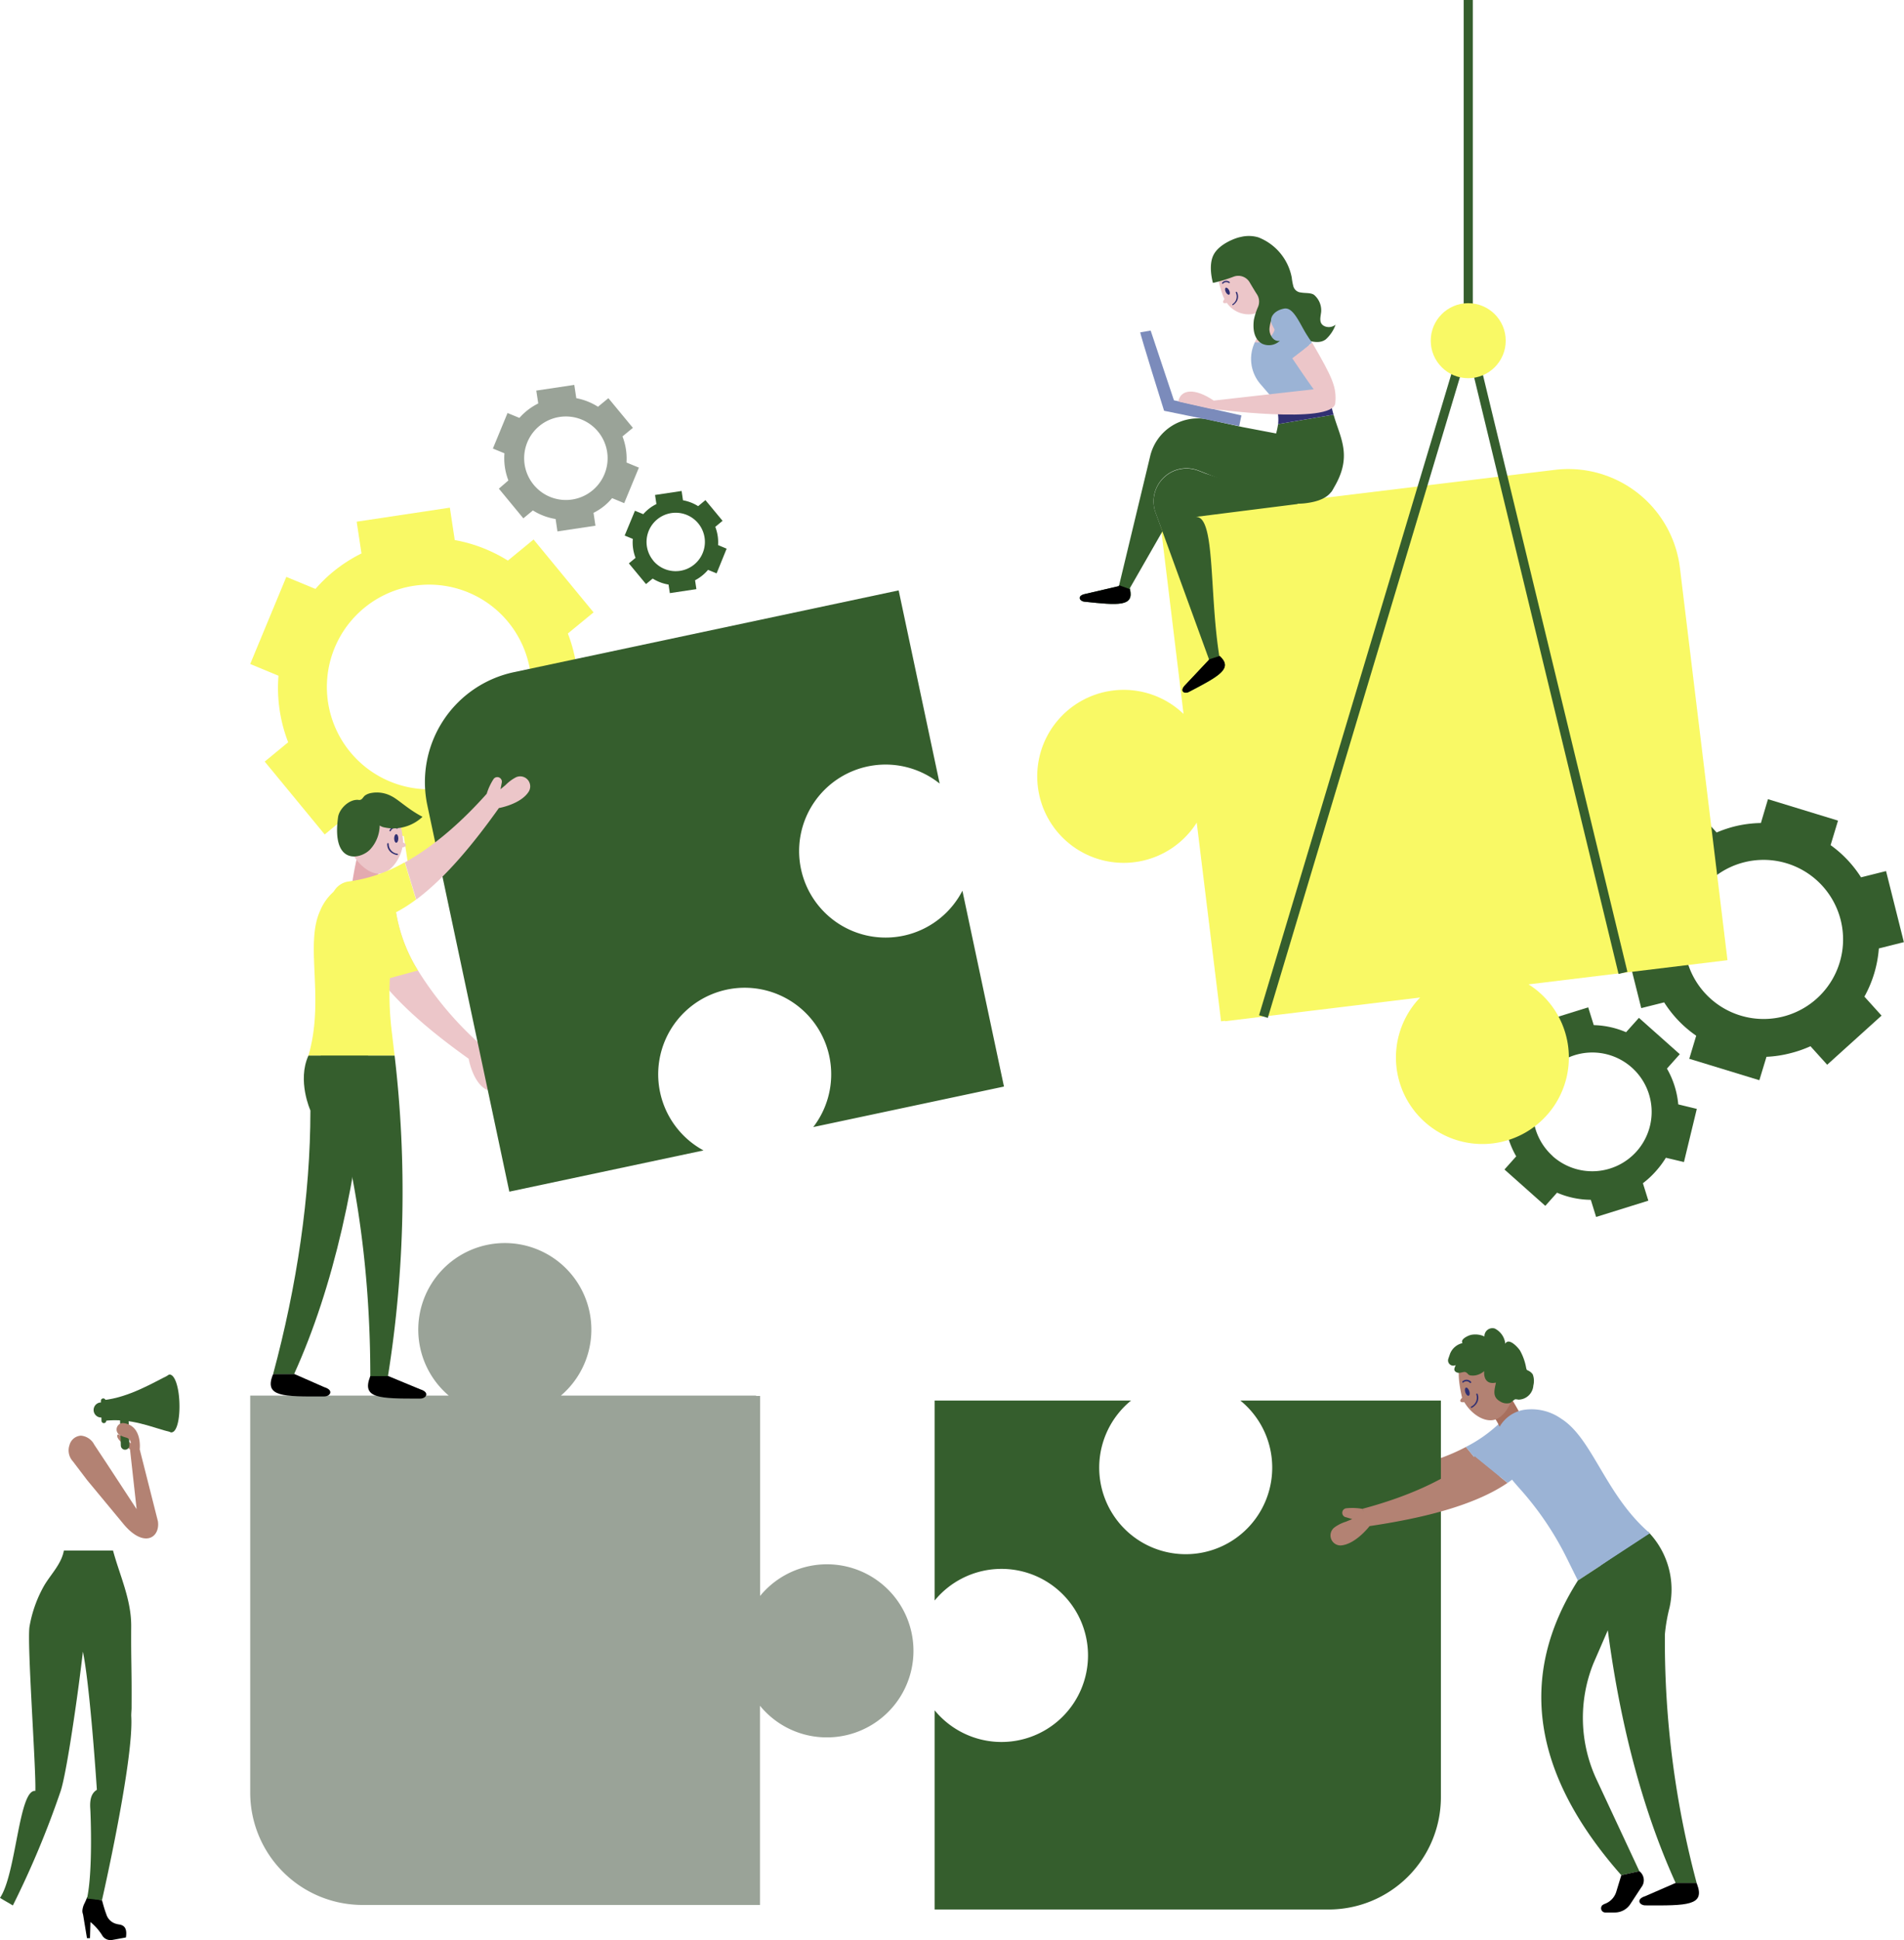 <svg xmlns="http://www.w3.org/2000/svg" viewBox="0 0 444.4 452.6"><defs><style>.cls-1{fill:#f9f965;}.cls-2{fill:#9aa398;}.cls-3{fill:#355e2d;}.cls-4{fill:none;stroke:#355e2d;stroke-miterlimit:10;stroke-width:2.13px;}.cls-5{fill:#ecc6c9;}.cls-6{fill:#9bb3d5;}.cls-7{fill:#313072;}.cls-8{fill:#7b8bbb;}.cls-9{fill:#b38273;}.cls-10{fill:#a76f5e;}.cls-11{fill:#e3aaaf;}</style></defs><title>Asset 1collab_yellow</title><g id="Layer_2" data-name="Layer 2"><g id="Layer_1-2" data-name="Layer 1"><path class="cls-1" d="M122.2,187.46a33.83,33.83,0,0,0,4.42-4.37l6.92,2.86,8.39-20.32-7.09-2.93a35.08,35.08,0,0,0-2.3-14.91l6-4.93-14-17-6,4.92a35,35,0,0,0-12.4-4.79L105,118.43,83.25,121.7l1.12,7.41a35.13,35.13,0,0,0-6.74,4.37,35.55,35.55,0,0,0-4,3.91l-6.8-2.81L58.4,154.9,65,157.64a35.06,35.06,0,0,0,2.26,15.52l-5.47,4.51,14,17,5.46-4.51a34.9,34.9,0,0,0,13,4.9l1.07,7.09,21.74-3.27L116,191.57A34.79,34.79,0,0,0,122.2,187.46Zm-40.44-12a23.87,23.87,0,1,1,33.6,3.21A23.86,23.86,0,0,1,81.76,175.46Z"/><path class="cls-2" d="M141.07,118a13.84,13.84,0,0,0,1.8-1.79l2.82,1.17,3.43-8.29-2.89-1.19a14.34,14.34,0,0,0-.94-6.09l2.43-2L142,92.89l-2.43,2a14.4,14.4,0,0,0-5.06-2l-.47-3.1-8.87,1.33.46,3a14.49,14.49,0,0,0-4.4,3.37l-2.77-1.14-3.42,8.29,2.7,1.11a14.32,14.32,0,0,0,.92,6.33L116.44,114l5.71,6.92,2.23-1.84a14.31,14.31,0,0,0,5.3,2l.43,2.89,8.87-1.33-.45-3A13.74,13.74,0,0,0,141.07,118Zm-16.5-4.9a9.74,9.74,0,1,1,13.71,1.31A9.73,9.73,0,0,1,124.57,113.1Z"/><path class="cls-3" d="M164,134.19a9.93,9.93,0,0,0,1.26-1.25l2,.82L169.6,128l-2-.84a10,10,0,0,0-.65-4.25l1.7-1.41-4-4.83-1.7,1.41a9.92,9.92,0,0,0-3.54-1.37l-.32-2.17-6.2.93.32,2.12a9.81,9.81,0,0,0-3.07,2.36l-1.94-.8-2.4,5.79,1.9.78a9.88,9.88,0,0,0,.64,4.42l-1.56,1.29,4,4.83,1.56-1.29a9.88,9.88,0,0,0,3.7,1.4l.3,2,6.2-.93-.31-2.07A10,10,0,0,0,164,134.19Zm-11.53-3.42a6.81,6.81,0,1,1,9.58.91A6.81,6.81,0,0,1,152.45,130.77Z"/><path class="cls-3" d="M418,245.67a27.42,27.42,0,0,0,4.57-1.6l3.9,4.32,12.69-11.46-4-4.43a27.38,27.38,0,0,0,3.37-11.24l5.84-1.47-4.16-16.58-5.84,1.46a27.21,27.21,0,0,0-7.1-7.51l1.73-5.72-16.35-5L411,192a27.69,27.69,0,0,0-6.2.81,28.25,28.25,0,0,0-4.13,1.4L396.81,190l-12.69,11.46,3.74,4.15a27.12,27.12,0,0,0-3.6,11.64l-5.35,1.35,4.16,16.58,5.35-1.34a27,27,0,0,0,7.48,7.78L394.28,247l16.36,5,1.66-5.46A27,27,0,0,0,418,245.67Zm-24.38-22a18.56,18.56,0,1,1,22.52,13.49A18.55,18.55,0,0,1,393.65,223.71Z"/><path class="cls-3" d="M386.68,273a21.11,21.11,0,0,0,2.14-2.91l4.22,1,3-12.4-4.33-1.05a20.38,20.38,0,0,0-2.64-8.35l3-3.36-9.54-8.48-3,3.35a20.3,20.3,0,0,0-7.54-1.65L370.69,235l-12.19,3.8,1.3,4.16a20.3,20.3,0,0,0-3.48,3.1,20.83,20.83,0,0,0-2,2.6l-4.15-1-3,12.4,4.05,1a20.25,20.25,0,0,0,2.67,8.7l-2.74,3.07,9.53,8.48,2.74-3.07a20.22,20.22,0,0,0,7.88,1.66l1.24,4,12.19-3.8-1.27-4.07A20.72,20.72,0,0,0,386.68,273Zm-24.27-3.3A13.85,13.85,0,1,1,382,268.59,13.88,13.88,0,0,1,362.41,269.73Z"/><path class="cls-2" d="M193,405.31a20.19,20.19,0,1,0-15.59-33V325.66h-.95v-.09H130.92a20.2,20.2,0,1,0-26.19,0H58.4v92.61A26.22,26.22,0,0,0,84.62,444.4h92.76V397.93A20.11,20.11,0,0,0,193,405.31Z"/><path class="cls-1" d="M270.69,120.81l5.55,45.74a20.18,20.18,0,1,0,3.08,25.36L285,238.26l.94-.12,0,.1,45.52-5.53a20.18,20.18,0,1,0,25.31-3.07L403.2,224l-11.1-91.52a26.24,26.24,0,0,0-29.19-22.87Z"/><polyline class="cls-4" points="294.89 237.15 342.69 77.83 378.81 226.96"/><line class="cls-4" x1="342.69" y1="79.48" x2="342.69"/><circle class="cls-1" cx="342.69" cy="79.48" r="8.75"/><path class="cls-5" d="M299,72.08l-.64-.72h0l-2.7-3-3.75,2.43c1.49,1.39,3,2.51,3.29,4.11l-2.34,5L297.47,81l4.1-6.89C300.62,73.37,299.67,72.67,299,72.08Z"/><path class="cls-3" d="M311.26,96.74c1.6,5.68,4.8,10-.61,18.11l-14.71-9.34a17.35,17.35,0,0,0,2.37-6.57Z"/><path class="cls-6" d="M294.22,89.64a9,9,0,0,1-1.33-9.8h0a4.2,4.2,0,0,0,4.6-2.88l1.56-4.85c8.58,3.22,7,19.64,11.56,21.83l-12.43,2.11a10.31,10.31,0,0,0-1.35-3.38Z"/><path class="cls-7" d="M298.31,98.94a8.82,8.82,0,0,0-.13-2.89l12.43-2.11a24.84,24.84,0,0,0,.65,2.8Z"/><path class="cls-3" d="M311.41,113.28c-.55,2.17-2.59,3.47-5.89,4a16.17,16.17,0,0,1-2.58.23h0a18.1,18.1,0,0,1-6.88-1.31l-10.4-4.1-4.3-1.7-1.59-.62a7.73,7.73,0,0,0-3.94-.46,7.57,7.57,0,0,0-3.87,1.76,7.69,7.69,0,0,0-2.25,8.5l1.58,4.3V124l-7.5,13.08-.08.13a1.06,1.06,0,0,1,.05.23c1,4.08-2.68,3.77-10.65,2.92-1.13-.11-1.8-1.39.18-1.79l7.92-1.85,0-.06,0-.14,7.22-30a11.46,11.46,0,0,1,13.06-8.76l1.69.38L290,99.63h0L302.45,102a11.16,11.16,0,0,1,8.8,7.9A6.54,6.54,0,0,1,311.41,113.28Z"/><path class="cls-3" d="M283.7,120l-4.73.6c4.73-.6,3.23,17.2,5.59,32.27v.09l.1.09c3.18,2.91,0,4.66-7.19,8.39-1,.52-2.28-.15-.85-1.59l5.58-5.93,0-.06-10.9-29.92-1.58-4.3a7.69,7.69,0,0,1,2.25-8.5,7.57,7.57,0,0,1,3.87-1.76,7.73,7.73,0,0,1,3.94.46l1.59.62,4.31,1.41,17.27,5.7Z"/><path class="cls-8" d="M289.75,96.91l-.52,2.51L271.7,95.83s-5.74-18.27-5.55-18.3l2.42-.41L274,93.38Z"/><path class="cls-5" d="M294.92,62.51c-1.83-2.59-5.29-4.89-7.46-4.19-2.84.91-4.64,3.26-2.08,10.53a7.44,7.44,0,0,0,.41.91c-.21.28-.4.61-.28.82s.52.16.79.09l.06,0a6.19,6.19,0,0,0,6.07,2.58c2.17-.49,3.62-3.66,3.76-6.41C297,66.18,295.13,62.23,294.92,62.51Z"/><path class="cls-7" d="M288.65,70.32a2.18,2.18,0,0,0,.06-2.17.15.15,0,0,0-.2-.06.14.14,0,0,0-.07.2,2.08,2.08,0,0,1-.75,2.65.16.16,0,0,0-.05.21.16.16,0,0,0,.21,0A3.07,3.07,0,0,0,288.65,70.32Z"/><path class="cls-7" d="M286.89,67.74c.21.45.21.9,0,1s-.57-.17-.79-.61-.22-.9,0-1S286.67,67.3,286.89,67.74Z"/><path class="cls-7" d="M287,66h0a.15.15,0,0,0,0-.21,1.23,1.23,0,0,0-1.74.16.15.15,0,1,0,.23.19,1,1,0,0,1,1.33-.11A.14.14,0,0,0,287,66Z"/><path class="cls-3" d="M283.11,66A34.61,34.61,0,0,0,288,64.52a3.07,3.07,0,0,1,3.67,1.34c.7,1.19,1.46,2.44,1.66,2.73a3.16,3.16,0,0,1,.24,3.14,15,15,0,0,0-.91,2.87c-.26,2-.07,4.43,1.88,5.56a3.72,3.72,0,0,0,4.19-.66c-1.63.34-2.59-1.67-2.42-3,.2-1.58.72-3.47,2.44-3.91,1.29-.33,2.22-.11,2.72,1.21.34.9.23,1.89.53,2.8a3.76,3.76,0,0,0,2.56,2.65c1.52.42,3.48,1,4.89-.09a8.35,8.35,0,0,0,2.28-3.42,2.49,2.49,0,0,1-2.52.38c-1.47-.63-1-2.08-.85-3.32a4.75,4.75,0,0,0-1.64-4c-.74-.55-2.15-.37-3.05-.56a2,2,0,0,1-1.78-1.39,13.5,13.5,0,0,1-.39-2.09,12.57,12.57,0,0,0-7.8-9.39,7.86,7.86,0,0,0-4.14-.08c-1,.16-4.95,1.54-6.3,4.14S283.11,66,283.11,66Z"/><path class="cls-5" d="M282.4,95.33,275,93.67c.63-2.94,3.92-3.17,8.29-.22l23.32-2.63s-1.77-2.42-5-7.25c1.66-1.25,2.6-2,4.65-3.64,4.69,8.11,5.76,10.31,5.4,14.12C311.14,99.18,282.4,95.33,282.4,95.33Z"/><path class="cls-6" d="M306.22,79.93c-2.05,1.65-3,2.39-4.65,3.64a80.7,80.7,0,0,1-4.69-7.86c-.77-1.65.58-3.31,2.85-3.72s3.73,3.83,5.5,6.46C305.56,79,305.9,79.44,306.22,79.93Z"/><path d="M253.09,140.36c-1.13-.11-1.8-1.39.18-1.79l7.92-1.85,0-.06,0-.14,2.5.92C264.72,141.52,261.06,141.21,253.09,140.36Z"/><path d="M277.47,161.41c-1,.52-2.28-.15-.85-1.59l5.58-5.93,0-.06,2.48-.81C287.84,155.93,284.62,157.68,277.47,161.41Z"/><path class="cls-9" d="M348.39,345.16l-6.24-7.6c-7.92,4.2-18,6.17-28.13,6.78l.15.83-.15-.83a13.36,13.36,0,0,0-3.73-.88,1.06,1.06,0,0,0-.43,2l1.33.7-1.56.31a8.93,8.93,0,0,0-2.92.79,2.34,2.34,0,0,0,.68,4.41c3.46.41,7.44-3.1,7.44-3.1h0C326.23,349.22,339.28,349,348.39,345.16Z"/><path class="cls-6" d="M358,335.32a4.74,4.74,0,0,1-.77,2.56,19.29,19.29,0,0,1-3.57,4.07,19.09,19.09,0,0,1-4.59,2.91c-.23.11-.47.2-.7.3l-6.24-7.6A33,33,0,0,0,350,332a4.73,4.73,0,0,1,8.06,3.37Z"/><path class="cls-3" d="M296.94,342.37A20.19,20.19,0,1,1,264,326.73H218.15v46.65a20.19,20.19,0,1,1,0,25.62v46.46h91.94a26.21,26.21,0,0,0,26.22-26.21V326.73H289.5A20.14,20.14,0,0,1,296.94,342.37Z"/><path class="cls-10" d="M350.65,323a71.28,71.28,0,0,1,4.89,8.22c.9,1.86-3.29,5.81-3.52,5.81a.67.67,0,0,1-.63-.49c-.57-2.07-1.85-5.64-4.36-7.87Z"/><path class="cls-9" d="M352.49,319.82c-1.67-3.11-5.17-6.11-7.66-5.63-3.25.63-5.55,3-3.7,11.32a1.61,1.61,0,0,0,.15.53c-.27.27-.53.61-.42.86s.54.25.85.21a.09.09,0,0,0,.07,0c1.33,2.29,4,4.47,6.52,4.2s4.48-3.54,5-6.56C354.26,324.13,352.75,319.54,352.49,319.82Z"/><path class="cls-7" d="M344.53,327.58a2.41,2.41,0,0,0,.35-2.38.16.16,0,1,0-.31.11,2.3,2.3,0,0,1-1.19,2.82.16.16,0,0,0-.07.22.17.17,0,0,0,.22.08A3.5,3.5,0,0,0,344.53,327.58Z"/><path class="cls-7" d="M342.93,324.5c.18.52.12,1-.13,1.1s-.61-.26-.79-.78-.12-1,.14-1.1S342.75,324,342.93,324.5Z"/><path class="cls-7" d="M343.34,322.57h0a.16.16,0,0,0,0-.23,1.38,1.38,0,0,0-2-.07.17.17,0,0,0,0,.24.16.16,0,0,0,.23,0,1.06,1.06,0,0,1,1.49.07A.16.16,0,0,0,343.34,322.57Z"/><path d="M396.1,439.56c1.9,5-2.29,5-12.07,4.94-1.36,0-2.31-1.45,0-2.16l7.05-3.07s4.19,0,4.9,0Z"/><path class="cls-3" d="M373.67,365.2l11-7.87h0a19.32,19.32,0,0,1,5,17.72,39.71,39.71,0,0,0-1.08,6.21,218.56,218.56,0,0,0,7.41,58h-4.9C381.93,419.08,376,394,373.67,365.2Z"/><path class="cls-6" d="M368.28,368.72l16.83-11c-10.49-9-13.35-22.15-20.77-26.79a12,12,0,0,0-8.85-2,8.07,8.07,0,0,0-6.27,10c.75,2.72,3,5.58,5.75,8.64a72.36,72.36,0,0,1,10.8,16.08Z"/><path class="cls-3" d="M368.28,368.72Q347.12,402,378.42,437.46l4.21-.94-10-21.41a34,34,0,0,1-.72-27.06l13.17-30.32Z"/><path d="M382.63,436.52l-4.21.94-1.2,3.94a4.36,4.36,0,0,1-2.52,2.69,2.83,2.83,0,0,0-.71.37,1,1,0,0,0,.59,1.7l2.35,0a4.32,4.32,0,0,0,3.58-1.94l2.57-3.92A2.66,2.66,0,0,0,382.63,436.52Z"/><path class="cls-9" d="M351.87,345.94l-7.63-6.21c-6.93,5.7-16.41,9.64-26.22,12.25l.32.79L318,352a13.22,13.22,0,0,0-3.83-.13,1.06,1.06,0,0,0,0,2.09l1.44.42-1.46.61a9,9,0,0,0-2.71,1.36,2.34,2.34,0,0,0,1.55,4.18c3.46-.29,6.67-4.51,6.67-4.51h0C331,354.33,343.7,351.51,351.87,345.94Z"/><path class="cls-6" d="M359.34,334.38a4.73,4.73,0,0,1-.24,2.66,19.36,19.36,0,0,1-2.69,4.7,18.85,18.85,0,0,1-3.91,3.76c-.21.16-.42.3-.63.44l-7.63-6.21a33.14,33.14,0,0,0,6.53-7.05,4.72,4.72,0,0,1,8.57,1.7Z"/><path class="cls-3" d="M357.75,320.63a2.53,2.53,0,0,0-.89-.8c-.53-.3-.5-.11-.65-.72a12.86,12.86,0,0,0-1.41-4c-.4-.67-2.65-3.21-3.46-1.62a4.47,4.47,0,0,0-2.48-3.57,1.87,1.87,0,0,0-2.39,1.86,5.08,5.08,0,0,0-3.12-.37c-.61.13-2.6,1-2,1.92a4.11,4.11,0,0,0-2.92,2.52c-.09.31-.25.71-.39,1.14a1.22,1.22,0,0,0,1.73,1.46h0c-.23.59-.66,1.23.14,1.67s1.66-.25,2.19,0,.51.62,1.07.74a4,4,0,0,0,1.19,0,4.33,4.33,0,0,0,2.06-1c-.16,1.82.69,3.15,2.74,2.68-.34,1.69-.89,3.27.84,4.31a2.93,2.93,0,0,0,2.36.47c.36-.12.61-.47.94-.66s.11-.16.34-.22a3.42,3.42,0,0,1,.77.08,3.54,3.54,0,0,0,3.48-3.31A4.33,4.33,0,0,0,357.75,320.63Z"/><path class="cls-9" d="M30.34,338.11s-3.79-2.59-2.84-3.46c.26-.23,2.21,1.59,3.65,2.43Z"/><path class="cls-3" d="M39.67,320.64c-4,1.94-9.52,5.35-15.59,6l.14,4.84c6.5-.8,11.17,1.55,15.86,2.68Z"/><path class="cls-3" d="M40.08,334.14c-.82,0-1.57-1.45-2-3.75a19.38,19.38,0,0,1-.29-2.94,20.8,20.8,0,0,1,.12-3c.26-2.26.91-3.74,1.72-3.77,1.13,0,2.13,2.79,2.25,6.69S41.2,334.1,40.08,334.14Z"/><path class="cls-3" d="M38.32,330.46a.37.37,0,0,1-.2-.07,19.38,19.38,0,0,1-.29-2.94,20.8,20.8,0,0,1,.12-3,.33.33,0,0,1,.19-.09c.51,0,1,1.27,1,3S38.83,330.43,38.32,330.46Z"/><path class="cls-3" d="M25.37,328.87a1.76,1.76,0,1,1-1.81-1.7A1.77,1.77,0,0,1,25.37,328.87Z"/><path class="cls-3" d="M24.26,332h0a.55.55,0,0,1-.57-.54l-.14-4.66a.56.56,0,0,1,.54-.57h0a.56.56,0,0,1,.57.54l.14,4.66A.56.56,0,0,1,24.26,332Z"/><path class="cls-3" d="M29.2,338.2h0a1,1,0,0,1-1-1l-.23-7.46,2-.06.22,7.46A1,1,0,0,1,29.2,338.2Z"/><path class="cls-9" d="M36.86,354.9l-4.25-16.79s.67-5.5-3.72-6.11a1.49,1.49,0,0,0-1.07,2.68,5.23,5.23,0,0,0,1.64.69A1.46,1.46,0,0,1,30.53,337l-.19,1.07h0l1.55,14L25,341.55l-3-4.53a3.86,3.86,0,0,0-3.11-2.1,2.93,2.93,0,0,0-2.66,2.17A3.78,3.78,0,0,0,17,340.9l3.35,4.41,8.29,10C33.49,361.32,37.42,358.79,36.86,354.9Z"/><path class="cls-9" d="M27.21,376.34v0Z"/><path class="cls-9" d="M29,368.42c.07-.29,0-.06,0,0Z"/><path d="M19.23,445.7v0h0a4.64,4.64,0,0,1,.42-1.53,12.52,12.52,0,0,0,.67-1.54l3.48.66v0c.4,1.44.65,2.33,1,3.24a3.31,3.31,0,0,0,2.49,2.32c.29.1.75.11,1,.22,1.22.39,1.29,1.66,1.1,2.91l-3.22.59a2.27,2.27,0,0,1-2.39-1.19,12.8,12.8,0,0,0-2.67-3L21,452.15H20.3l-.92-5.56A2.22,2.22,0,0,1,19.23,445.7Z"/><path class="cls-3" d="M30.64,400.42c.59,10.32-6.79,42.66-6.84,42.88-1.21-.12-2.3-.29-3.5-.38,1.38-6.1.87-19.47.77-21s0-3.46,1.54-4.37c0,0-.52-8.16-1.31-16.63-.55-5.95-1.22-12.07-1.95-15.62-.55,4.72-1.3,10.43-2.1,15.76-1.13,7.66-2.34,14.59-3.12,16.85A213.68,213.68,0,0,1,3,444.52c-1-.62-2-1.14-3-1.78,3.81-5.55,4.37-25.44,8.25-24.94.2-5.07-2-34.82-1.35-38.4a29.38,29.38,0,0,1,3.44-9.56c1.59-2.66,4-5,4.57-8.12H26.38c1.54,5.75,4.3,11.46,4.24,17.71v.14c-.05,8.26.14,9.31.09,18.23v.09c0,.19,0,.36,0,.54C30.72,398.8,30.61,399.83,30.64,400.42Z"/><path class="cls-5" d="M113.27,254.05c-3-1.83-3.88-7.06-3.88-7.06-7.35-5.24-15.18-11.53-20.47-18.24a37.67,37.67,0,0,1-4-6.05A19.24,19.24,0,0,1,82.83,214a16.56,16.56,0,0,1,.1-1.86,4.72,4.72,0,0,1,9.39-.09,37,37,0,0,0,5.23,14.34,79,79,0,0,0,15.14,17.77,13.26,13.26,0,0,1,3.46,1.62,1.07,1.07,0,0,1-.94,1.88l-1.47-.29,1,1.21a9.13,9.13,0,0,1,1.8,2.45A2.34,2.34,0,0,1,113.27,254.05Z"/><path class="cls-1" d="M97.55,226.4l-8.63,2.35a37.67,37.67,0,0,1-4-6.05A19.24,19.24,0,0,1,82.83,214a16.56,16.56,0,0,1,.1-1.86,4.72,4.72,0,0,1,9.39-.09A37,37,0,0,0,97.55,226.4Z"/><path class="cls-3" d="M154.07,254.83a20.19,20.19,0,1,1,35.75,8.1l44.51-9.45-9.7-45.68a20.18,20.18,0,1,1-5.31-25l-9.57-45.07-89.81,19.08a26.21,26.21,0,0,0-20.19,31.09L118.88,278l45.32-9.62A20.19,20.19,0,0,1,154.07,254.83Z"/><path class="cls-11" d="M84.21,196.64a70.45,70.45,0,0,0-2,9.36c-.26,2,5,4.45,5.2,4.37a.67.67,0,0,0,.43-.67c-.12-2.14,0-5.93,1.62-8.85Z"/><path class="cls-5" d="M82.25,199.13c1.47,2.69,4.43,5.16,6.84,4.62s4.31-3.48,4.83-6.07H94c.31-.07.72-.18.74-.48s-.33-.51-.67-.68a1.62,1.62,0,0,0,0-.54c-.92-8.51-3.85-10-7.13-9.54-1.41.19-2.78,1.52-3.8,3.28C81.27,192.87,81.74,198.34,82.25,199.13Z"/><path class="cls-7" d="M91.48,199a2.4,2.4,0,0,1-1.1-2.14.17.17,0,0,1,.34,0,2.31,2.31,0,0,0,2,2.3.16.16,0,0,1,0,.32A3.26,3.26,0,0,1,91.48,199Z"/><path class="cls-7" d="M92,195.6c0,.55.21,1,.48,1s.49-.44.49-1-.21-1-.48-1S92,195.05,92,195.6Z"/><path class="cls-7" d="M91,193.91h0a.16.16,0,0,1-.07-.22,1.38,1.38,0,0,1,1.82-.69.17.17,0,0,1,.08.22.16.16,0,0,1-.22.09,1,1,0,0,0-1.39.53A.17.17,0,0,1,91,193.91Z"/><path d="M86.36,321.21c-1.9,5,2,5.09,11.74,5.06,1.36,0,2.31-1.45,0-2.16L90.58,321s-3.44,0-4.15,0Z"/><path d="M63.63,320.83c-1.89,5,2.3,5,12.07,4.94,1.36,0,2.31-1.45,0-2.16l-7-3.07s-4.19,0-4.9,0Z"/><path class="cls-3" d="M92.1,246.23H74.83c7.92,23.62,11.6,48.62,11.6,74.81h4.12A272.7,272.7,0,0,0,92.1,246.23Z"/><path class="cls-3" d="M85.92,246.23H72c-2.69,5.88.45,12.82.45,12.82,0,19.84-3.17,41-8.7,61.49h4.9C77.8,300.35,83.55,275,85.92,246.23Z"/><path class="cls-1" d="M92.1,246.23H72c3.85-13.28-.94-25.84,2.73-33.79A12,12,0,0,1,81.06,206a8.08,8.08,0,0,1,10.71,4.91c.86,2.69.53,6.32-.09,10.38a72.28,72.28,0,0,0-.24,19.38Z"/><path class="cls-5" d="M123.44,184.62c-1.83,3-7,3.89-7,3.89-5.52,7.76-12.19,16.05-19.29,21.35l-2.64-8.68c6.85-3.8,13.34-9.55,19.09-16a13.53,13.53,0,0,1,1.62-3.47,1.07,1.07,0,0,1,1.88.94l-.28,1.47,1.2-1a9.64,9.64,0,0,1,2.43-1.8A2.34,2.34,0,0,1,123.44,184.62Z"/><path class="cls-1" d="M97.1,209.86a34.52,34.52,0,0,1-5,3.14,19.14,19.14,0,0,1-8.75,2.14c-.6,0-1.19,0-1.78-.09a4.73,4.73,0,0,1-3.7-7,4.67,4.67,0,0,1,3.59-2.42,35.76,35.76,0,0,0,13-4.47Z"/><path class="cls-3" d="M86.62,197.9a8.38,8.38,0,0,0,2-5.32,3,3,0,0,0,1.16.46,9.92,9.92,0,0,0,8.84-2.49c-3.22-1.64-5.62-4-7.18-4.78a7.25,7.25,0,0,0-4.81-.77,3.65,3.65,0,0,0-1.35.52c-.43.28-.59.76-1,1a.92.92,0,0,1-.66.08c-2.2-.17-4.44,2.15-4.71,4C77.27,202.33,84.63,200.43,86.62,197.9Z"/></g></g></svg>